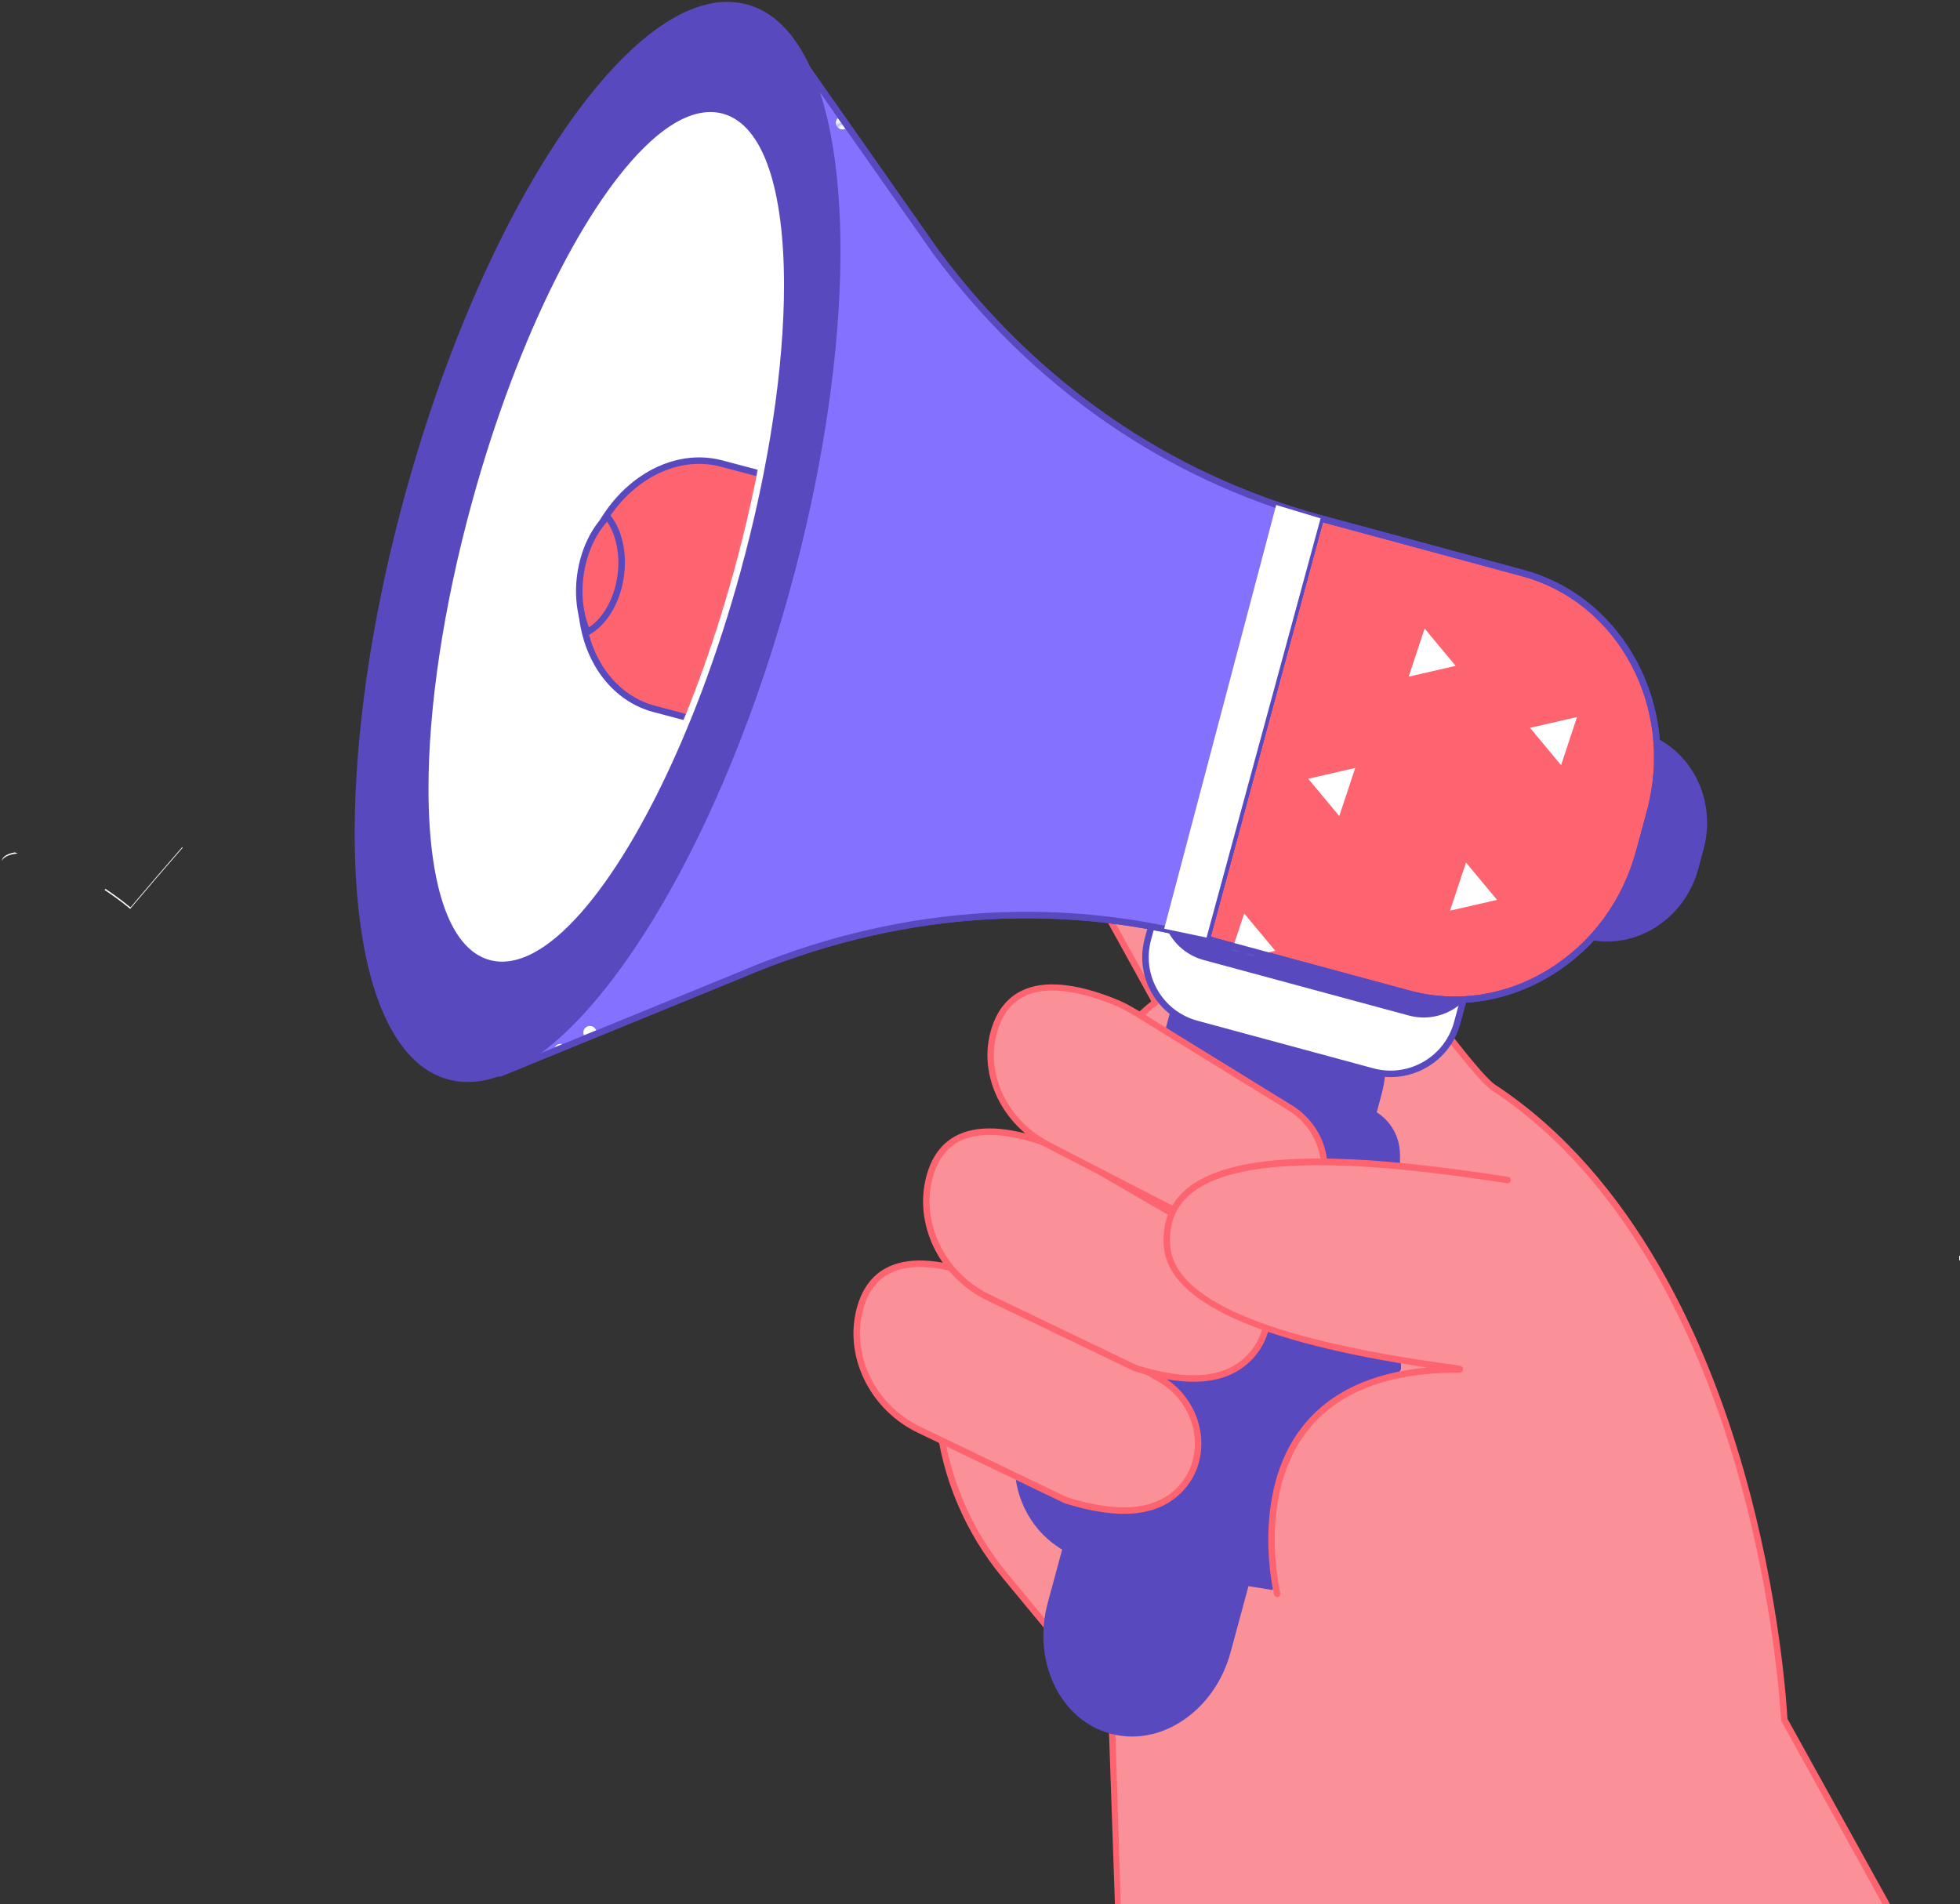 <svg width="458" height="445" viewBox="0 0 458 445" fill="none" xmlns="http://www.w3.org/2000/svg">
<rect x="0" y="0" width="458" height="445" fill="#333333" stroke="none"/>
<path fill-rule="evenodd" clip-rule="evenodd" d="M458 294.576C457.938 294.571 457.877 294.567 457.815 294.563V293.495C457.878 293.499 457.937 293.503 458 293.507V294.576Z" fill="white"/>
<path fill-rule="evenodd" clip-rule="evenodd" d="M30.422 212.413L30.041 212.102C28.347 210.719 26.437 209.322 24.426 207.987C24.496 207.903 24.565 207.819 24.635 207.736C26.596 209.044 28.459 210.409 30.115 211.761L30.495 212.072V212.071L30.496 212.072L30.813 211.697C35.424 206.246 37.75 203.537 42.456 198.136L42.577 197.998L42.698 198.11L42.379 198.476C37.673 203.878 35.348 206.587 30.739 212.038L30.422 212.413ZM0.456 201.182C0.46 200.943 0.542 200.718 0.726 200.48C1.004 200.12 1.535 199.765 2.254 199.515C2.62 199.387 3.033 199.285 3.481 199.216C3.702 199.301 3.925 199.388 4.15 199.478C3.416 199.528 2.749 199.662 2.19 199.858C1.471 200.108 0.939 200.463 0.661 200.823C0.567 200.945 0.5 201.063 0.456 201.182Z" fill="white"/>
<path fill-rule="evenodd" clip-rule="evenodd" d="M30.496 212.072L30.495 212.071L30.812 211.696C35.422 206.246 37.748 203.537 42.455 198.136L42.576 197.997L42.577 197.998L42.456 198.136C37.75 203.537 35.424 206.246 30.813 211.697L30.496 212.072ZM0.454 201.188C0.457 200.947 0.539 200.72 0.724 200.48C1.002 200.12 1.534 199.765 2.253 199.515C2.97 199.264 3.868 199.113 4.857 199.113C4.373 199.113 3.911 199.15 3.481 199.216C3.033 199.285 2.62 199.387 2.254 199.515C1.535 199.765 1.004 200.12 0.726 200.48C0.542 200.718 0.46 200.943 0.456 201.182C0.455 201.184 0.454 201.186 0.454 201.188Z" fill="#5849BE"/>
<path fill-rule="evenodd" clip-rule="evenodd" d="M453.653 468.354L416.928 401.909C416.928 401.909 412.221 295.78 348.963 254.148C341.059 248.946 288.125 171.8 288.125 171.8C274.641 155.596 263.937 150.566 254.778 152.958C241.486 156.432 237.155 174.715 245.028 188.977L270.008 234.23C249.754 249.499 217.243 312.73 219.428 332.053C220.887 344.96 225.997 357.558 234.802 368.206L259.674 398.283L262.058 468.303L453.653 468.354Z" fill="#FA9199"/>
<path fill-rule="evenodd" clip-rule="evenodd" d="M452.792 468.357L416.264 402.276C416.208 402.174 416.175 402.06 416.17 401.942C416.158 401.678 414.89 375.108 405.928 343.817C397.674 314.996 381.019 276.153 348.546 254.782C340.607 249.56 289.663 175.385 287.499 172.23C275.074 157.305 264.414 151.224 254.97 153.692C250.026 154.984 246.072 158.566 243.836 163.777C240.639 171.228 241.351 180.743 245.693 188.61L270.671 233.864C270.854 234.195 270.766 234.609 270.464 234.836C250.416 249.949 217.99 312.585 220.182 331.968C221.67 345.13 226.929 357.494 235.387 367.724L260.259 397.801C260.365 397.929 260.427 398.09 260.432 398.257L262.61 468.369L452.792 468.357ZM262.168 468.347C262.101 468.346 262.034 468.349 261.969 468.351C261.635 468.363 261.341 468.375 261.329 468.034L258.924 398.568L234.217 368.689C225.57 358.232 220.196 345.594 218.674 332.138C216.467 312.618 248.699 250.005 269.028 234.027L244.365 189.343C239.8 181.075 239.063 171.05 242.441 163.179C244.867 157.528 249.18 153.637 254.587 152.225C264.667 149.593 275.827 155.837 288.707 171.315C289.278 172.141 341.688 248.454 349.38 253.514C382.251 275.147 399.073 314.353 407.395 343.432C416.013 373.535 417.55 399.298 417.677 401.695L454.57 468.357L262.168 468.347Z" fill="#FE6470"/>
<path fill-rule="evenodd" clip-rule="evenodd" d="M307.323 261.025L243.553 326.827C230.764 340.023 238.131 362.153 256.277 365.051L297.325 371.604L327.378 319.985L327.146 269.906C327.099 259.659 315.002 254.239 307.323 261.025Z" fill="#5849BE"/>
<path fill-rule="evenodd" clip-rule="evenodd" d="M348.045 212.538L370.519 218.619C381.498 221.591 392.965 214.517 396.13 202.819L397.323 198.409C400.488 186.712 394.153 174.821 383.174 171.85L360.7 165.769L348.045 212.538Z" fill="#5849BE"/>
<path fill-rule="evenodd" clip-rule="evenodd" d="M348.976 212.004L370.717 217.888C381.27 220.744 392.347 213.896 395.397 202.621L396.591 198.211C398.07 192.741 397.464 187.059 394.883 182.214C392.311 177.385 388.081 173.964 382.975 172.583L361.235 166.7L348.976 212.004ZM375.585 220.053C373.839 220.053 372.074 219.827 370.319 219.352L347.847 213.271C347.442 213.161 347.203 212.745 347.313 212.34L359.969 165.571C360.021 165.377 360.148 165.211 360.323 165.111C360.497 165.011 360.704 164.984 360.899 165.037L383.372 171.118C388.887 172.61 393.45 176.297 396.222 181.5C398.985 186.688 399.636 192.763 398.055 198.607L396.861 203.017C394.098 213.235 385.153 220.053 375.585 220.053Z" fill="#5849BE"/>
<path fill-rule="evenodd" clip-rule="evenodd" d="M259.681 404.447C271.074 407.53 283.23 399.238 286.832 385.928L322.051 255.776C325.652 242.466 319.336 229.176 307.942 226.093C296.549 223.01 284.393 231.301 280.791 244.611L245.572 374.764C241.971 388.074 248.287 401.363 259.681 404.447Z" fill="#5849BE"/>
<path fill-rule="evenodd" clip-rule="evenodd" d="M259.879 403.715C265.167 405.146 270.809 404.078 275.75 400.709C280.73 397.313 284.405 391.993 286.101 385.729L321.318 255.577C323.013 249.314 322.521 242.867 319.935 237.425C317.366 232.021 313.037 228.257 307.743 226.825C302.45 225.393 296.813 226.461 291.872 229.831C286.893 233.227 283.218 238.547 281.522 244.811L246.305 374.962C242.818 387.847 248.907 400.745 259.879 403.715ZM264.547 405.854C262.847 405.854 261.149 405.631 259.481 405.179C247.703 401.992 241.135 388.259 244.841 374.565L280.059 244.413C281.848 237.802 285.739 232.178 291.017 228.578C296.33 224.953 302.409 223.809 308.141 225.36C313.868 226.91 318.544 230.964 321.305 236.773C324.047 242.544 324.572 249.361 322.782 255.975L287.564 386.126C285.775 392.738 281.883 398.362 276.605 401.962C272.838 404.531 268.687 405.854 264.547 405.854Z" fill="#5849BE"/>
<path fill-rule="evenodd" clip-rule="evenodd" d="M277.585 291.099C286.915 293.623 295.7 291.151 297.208 285.578L311.954 231.087C313.462 225.514 307.121 218.95 297.792 216.426C288.462 213.901 279.677 216.372 278.169 221.945L263.424 276.437C261.915 282.01 268.256 288.573 277.585 291.099Z" fill="#5849BE"/>
<path fill-rule="evenodd" clip-rule="evenodd" d="M290.583 216.19C288.688 216.19 286.887 216.42 285.253 216.879C281.814 217.846 279.558 219.716 278.9 222.143L264.156 276.636C263.499 279.062 264.505 281.813 266.986 284.384C269.566 287.056 273.401 289.181 277.783 290.366C286.69 292.778 295.08 290.542 296.476 285.38L311.222 230.889C311.879 228.462 310.873 225.709 308.391 223.14C305.811 220.468 301.976 218.343 297.593 217.157C295.214 216.515 292.834 216.19 290.583 216.19ZM284.719 292.835C282.39 292.835 279.905 292.512 277.387 291.83C272.744 290.574 268.664 288.304 265.895 285.438C263.026 282.469 261.89 279.202 262.692 276.238L277.437 221.746C278.238 218.783 280.867 216.536 284.842 215.418C288.679 214.34 293.349 214.437 297.99 215.693C302.632 216.949 306.714 219.219 309.483 222.086C312.351 225.055 313.487 228.322 312.686 231.286L297.94 285.777C296.744 290.198 291.374 292.835 284.719 292.835Z" fill="#5849BE"/>
<path fill-rule="evenodd" clip-rule="evenodd" d="M279.602 239.287L320.709 250.41C329.317 252.739 338.183 247.65 340.514 239.041L342.993 229.877C345.322 221.269 340.232 212.402 331.624 210.073L290.518 198.95C281.909 196.62 273.042 201.71 270.713 210.319L268.233 219.482C265.903 228.091 270.994 236.957 279.602 239.287Z" fill="white"/>
<path fill-rule="evenodd" clip-rule="evenodd" d="M279.801 238.555L320.907 249.678C324.874 250.751 329.023 250.215 332.588 248.169C336.153 246.122 338.708 242.811 339.781 238.842L342.261 229.679C344.476 221.488 339.615 213.022 331.426 210.806L290.318 199.682C286.352 198.608 282.202 199.144 278.638 201.19C275.073 203.237 272.519 206.549 271.444 210.517L268.965 219.682C267.891 223.648 268.428 227.797 270.475 231.362C272.521 234.926 275.832 237.481 279.801 238.555ZM324.954 251.736C323.472 251.736 321.981 251.54 320.511 251.142L279.403 240.019C275.045 238.839 271.406 236.033 269.157 232.116C266.91 228.201 266.321 223.644 267.501 219.284L269.98 210.121C271.16 205.762 273.967 202.123 277.882 199.875C281.798 197.625 286.356 197.037 290.716 198.217L331.822 209.34C340.82 211.776 346.159 221.077 343.726 230.076L341.246 239.239C340.066 243.598 337.26 247.237 333.344 249.485C330.748 250.975 327.869 251.736 324.954 251.736Z" fill="#5849BE"/>
<path fill-rule="evenodd" clip-rule="evenodd" d="M281.495 223.646L329.371 236.601C336.11 238.425 343.052 234.44 344.875 227.701C346.699 220.962 342.714 214.02 335.975 212.197L288.1 199.242C281.36 197.419 274.419 201.403 272.595 208.143C270.771 214.882 274.757 221.823 281.495 223.646Z" fill="#5849BE"/>
<path fill-rule="evenodd" clip-rule="evenodd" d="M281.694 222.915L329.57 235.869C332.631 236.698 335.836 236.284 338.589 234.704C341.342 233.124 343.314 230.566 344.144 227.502C345.854 221.179 342.102 214.641 335.777 212.93L287.9 199.975C284.836 199.144 281.633 199.559 278.882 201.139C276.129 202.719 274.157 205.277 273.327 208.341C272.498 211.405 272.912 214.607 274.493 217.36C276.072 220.113 278.63 222.085 281.694 222.915ZM332.694 237.805C331.521 237.805 330.338 237.648 329.173 237.334L281.297 224.379C277.843 223.444 274.958 221.22 273.176 218.115C271.396 215.012 270.928 211.4 271.863 207.945C272.798 204.49 275.023 201.605 278.126 199.824C281.23 198.041 284.843 197.575 288.297 198.51L336.174 211.465C343.306 213.395 347.537 220.768 345.607 227.899C344.673 231.354 342.449 234.238 339.345 236.021C337.287 237.201 335.006 237.805 332.694 237.805Z" fill="#5849BE"/>
<path fill-rule="evenodd" clip-rule="evenodd" d="M281.981 219.455L329.219 232.237C352.297 238.482 376.398 223.613 383.052 199.026L385.56 189.757C392.213 165.17 378.897 140.177 355.819 133.932L308.582 121.15L281.981 219.455Z" fill="#FE6470"/>
<path fill-rule="evenodd" clip-rule="evenodd" d="M282.911 218.921L329.417 231.505C340.372 234.471 351.908 232.708 361.895 226.548C371.899 220.377 379.152 210.533 382.32 198.829L384.828 189.559C391.359 165.415 378.258 140.79 355.621 134.665L309.116 122.08L282.911 218.921ZM339.953 234.429C336.297 234.429 332.63 233.946 329.019 232.969L281.782 220.188C281.589 220.135 281.423 220.008 281.323 219.833C281.224 219.659 281.195 219.451 281.249 219.257L307.85 120.952C307.902 120.757 308.03 120.592 308.205 120.492C308.379 120.391 308.586 120.365 308.78 120.417L356.019 133.2C379.462 139.543 393.043 165.005 386.292 189.956L383.784 199.225C380.516 211.303 373.025 221.466 362.693 227.839C355.631 232.196 347.815 234.429 339.953 234.429Z" fill="#5849BE"/>
<mask id="mask0_12_156" style="mask-type:alpha" maskUnits="userSpaceOnUse" x="354" y="180" width="34" height="48">
<path d="M387.173 180.06C386.967 183.27 386.437 186.517 385.56 189.757L383.052 199.026C379.642 211.627 371.648 221.676 361.559 227.638L354.472 187.569" fill="white"/>
</mask>
<g mask="url(#mask0_12_156)">
<path fill-rule="evenodd" clip-rule="evenodd" d="M374.452 233.517L378.178 222.275L367.195 224.797L374.452 233.517Z" fill="white"/>
</g>
<mask id="mask1_12_156" style="mask-type:alpha" maskUnits="userSpaceOnUse" x="302" y="187" width="60" height="47">
<path d="M354.472 187.569L361.559 227.638C351.962 233.308 340.469 235.281 329.219 232.237L307.396 226.332L302.646 199.469" fill="white"/>
</mask>
<g mask="url(#mask1_12_156)">
<path fill-rule="evenodd" clip-rule="evenodd" d="M342.565 201.593L338.838 212.835L349.821 210.313L342.565 201.593Z" fill="white"/>
</g>
<mask id="mask2_12_156" style="mask-type:alpha" maskUnits="userSpaceOnUse" x="281" y="199" width="27" height="28">
<path d="M302.646 199.469L307.396 226.332L281.981 219.455L286.378 203.205" fill="white"/>
</mask>
<g mask="url(#mask2_12_156)">
<path fill-rule="evenodd" clip-rule="evenodd" d="M290.738 213.493L287.012 224.735L297.995 222.213L290.738 213.493Z" fill="white"/>
</g>
<mask id="mask3_12_156" style="mask-type:alpha" maskUnits="userSpaceOnUse" x="344" y="131" width="44" height="57">
<path d="M348.648 131.992L355.819 133.932C375.856 139.354 388.534 158.909 387.173 180.06L354.472 187.569L344.801 132.875" fill="white"/>
</mask>
<g mask="url(#mask3_12_156)">
<path fill-rule="evenodd" clip-rule="evenodd" d="M384.719 134.998L380.993 146.241L391.976 143.719L384.719 134.998Z" fill="white"/>
<path fill-rule="evenodd" clip-rule="evenodd" d="M364.78 178.823L368.506 167.581L357.523 170.103L364.78 178.823Z" fill="white"/>
</g>
<mask id="mask4_12_156" style="mask-type:alpha" maskUnits="userSpaceOnUse" x="296" y="132" width="59" height="68">
<path d="M344.801 132.875L354.472 187.569L302.646 199.469L296.616 165.371L302.8 142.519" fill="white"/>
</mask>
<g mask="url(#mask4_12_156)">
<path fill-rule="evenodd" clip-rule="evenodd" d="M332.893 146.898L329.166 158.141L340.149 155.619L332.893 146.898Z" fill="white"/>
<path fill-rule="evenodd" clip-rule="evenodd" d="M312.954 190.723L316.68 179.481L305.697 182.003L312.954 190.723Z" fill="white"/>
</g>
<mask id="mask5_12_156" style="mask-type:alpha" maskUnits="userSpaceOnUse" x="286" y="165" width="17" height="39">
<path d="M296.616 165.371L302.646 199.469L286.378 203.205" fill="white"/>
</mask>
<g mask="url(#mask5_12_156)">
<path fill-rule="evenodd" clip-rule="evenodd" d="M281.066 158.799L277.34 170.041L288.323 167.519L281.066 158.799Z" fill="white"/>
</g>
<mask id="mask6_12_156" style="mask-type:alpha" maskUnits="userSpaceOnUse" x="302" y="121" width="43" height="22">
<path d="M308.582 121.15L344.444 130.854L344.801 132.875L302.8 142.519" fill="white"/>
</mask>
<g mask="url(#mask6_12_156)">
<path fill-rule="evenodd" clip-rule="evenodd" d="M303.282 136.029L307.008 124.787L296.025 127.309L303.282 136.029Z" fill="white"/>
</g>
<path fill-rule="evenodd" clip-rule="evenodd" d="M282.911 218.921L329.417 231.505C340.372 234.471 351.908 232.708 361.895 226.548C371.899 220.377 379.152 210.533 382.32 198.829L384.828 189.559C391.359 165.415 378.258 140.79 355.621 134.665L309.116 122.08L282.911 218.921ZM339.953 234.429C336.297 234.429 332.63 233.946 329.019 232.969L281.782 220.188C281.589 220.135 281.423 220.008 281.323 219.833C281.224 219.659 281.195 219.451 281.249 219.257L307.85 120.952C307.902 120.757 308.03 120.592 308.205 120.492C308.379 120.391 308.586 120.365 308.78 120.417L356.019 133.2C379.462 139.543 393.043 165.005 386.292 189.956L383.784 199.225C380.516 211.303 373.025 221.466 362.693 227.839C355.631 232.196 347.815 234.429 339.953 234.429Z" fill="#5849BE"/>
<path fill-rule="evenodd" clip-rule="evenodd" d="M308.582 121.15L281.981 219.455C246.402 209.828 208.346 212.768 172.967 227.878L116.852 250.835L182.808 7.739L218.69 58.904C241.622 89.793 273.003 111.522 308.582 121.15Z" fill="white"/>
<path fill-rule="evenodd" clip-rule="evenodd" d="M183.117 9.5L117.987 249.552L172.679 227.177C208.144 212.029 245.738 209.04 281.446 218.526L307.652 121.682C272.032 111.867 241.074 90.329 218.081 59.356L183.117 9.5ZM116.852 251.595C116.671 251.595 116.491 251.529 116.351 251.404C116.134 251.213 116.045 250.916 116.121 250.637L182.076 7.541C182.153 7.257 182.388 7.043 182.678 6.992C182.969 6.946 183.261 7.063 183.43 7.304L219.313 58.468C242.244 89.359 273.185 110.786 308.78 120.417C308.975 120.47 309.141 120.598 309.24 120.772C309.341 120.947 309.367 121.154 309.314 121.348L282.713 219.653C282.66 219.848 282.533 220.014 282.358 220.113C282.185 220.212 281.977 220.24 281.782 220.188C246.191 210.557 208.664 213.456 173.265 228.576L117.141 251.538C117.048 251.575 116.95 251.595 116.852 251.595Z" fill="#5849BE"/>
<path fill-rule="evenodd" clip-rule="evenodd" d="M308.582 121.15L281.981 219.455C246.402 209.828 208.346 212.768 172.967 227.878L116.852 250.835L182.808 7.739L218.69 58.904C241.622 89.793 273.003 111.522 308.582 121.15Z" fill="#8472FF"/>
<path fill-rule="evenodd" clip-rule="evenodd" d="M183.117 9.5L117.987 249.552L172.679 227.177C208.144 212.029 245.738 209.04 281.446 218.526L307.652 121.682C272.032 111.867 241.074 90.329 218.081 59.356L183.117 9.5ZM116.852 251.595C116.671 251.595 116.491 251.529 116.351 251.404C116.134 251.213 116.045 250.916 116.121 250.637L182.076 7.541C182.153 7.257 182.388 7.043 182.678 6.992C182.969 6.946 183.261 7.063 183.43 7.304L219.313 58.468C242.244 89.359 273.185 110.786 308.78 120.417C308.975 120.47 309.141 120.598 309.24 120.772C309.341 120.947 309.367 121.154 309.314 121.348L282.713 219.653C282.66 219.848 282.533 220.014 282.358 220.113C282.185 220.212 281.977 220.24 281.782 220.188C246.191 210.557 208.664 213.456 173.265 228.576L117.141 251.538C117.048 251.575 116.95 251.595 116.852 251.595Z" fill="#5849BE"/>
<mask id="mask7_12_156" style="mask-type:alpha" maskUnits="userSpaceOnUse" x="276" y="199" width="12" height="18">
<path d="M287.328 199.694L282.802 216.42L276.598 206.222" fill="white"/>
</mask>
<g mask="url(#mask7_12_156)">
<path fill-rule="evenodd" clip-rule="evenodd" d="M281.103 213.627C281.107 213.625 281.111 213.622 281.116 213.62C281.114 213.621 281.112 213.622 281.11 213.623C281.107 213.625 281.105 213.626 281.103 213.627Z" fill="white"/>
<path fill-rule="evenodd" clip-rule="evenodd" d="M283.476 203.572C282.958 203.572 282.453 203.31 282.164 202.835L284.785 201.241C284.936 201.49 285.008 201.764 285.008 202.036C285.009 202.554 284.747 203.059 284.272 203.348C284.023 203.5 283.747 203.572 283.476 203.572Z" fill="white"/>
<path fill-rule="evenodd" clip-rule="evenodd" d="M277.395 207.532L276.598 206.222L277.915 205.42V205.421C278.355 206.144 278.125 207.088 277.402 207.528C277.399 207.53 277.397 207.531 277.395 207.532Z" fill="white"/>
<path fill-rule="evenodd" clip-rule="evenodd" d="M282.258 215.526L281.103 213.627C281.105 213.626 281.107 213.625 281.11 213.623C281.112 213.622 281.114 213.621 281.116 213.62C281.363 213.471 281.636 213.399 281.906 213.399C282.209 213.399 282.509 213.49 282.763 213.66L282.258 215.526Z" fill="white"/>
<path fill-rule="evenodd" clip-rule="evenodd" d="M282.698 216.248L282.258 215.526L282.763 213.66C282.942 213.78 283.098 213.94 283.217 214.136C283.271 214.223 283.314 214.314 283.348 214.406L282.885 216.116C282.829 216.162 282.768 216.205 282.704 216.244C282.702 216.245 282.7 216.247 282.698 216.248Z" fill="#5849BE"/>
</g>
<mask id="mask8_12_156" style="mask-type:alpha" maskUnits="userSpaceOnUse" x="287" y="154" width="13" height="20">
<path d="M299.531 154.599L294.399 173.564L287.364 162.001" fill="white"/>
</mask>
<g mask="url(#mask8_12_156)">
<path fill-rule="evenodd" clip-rule="evenodd" d="M291.87 169.407C291.87 169.406 291.87 169.406 291.871 169.406C291.87 169.406 291.87 169.406 291.87 169.407Z" fill="white"/>
<path fill-rule="evenodd" clip-rule="evenodd" d="M293.464 172.027L291.87 169.407C291.87 169.406 291.87 169.406 291.871 169.406C291.873 169.405 291.874 169.404 291.876 169.403C292.125 169.251 292.401 169.179 292.672 169.179C293.19 169.179 293.695 169.441 293.984 169.916C294.424 170.639 294.195 171.583 293.471 172.023C293.469 172.025 293.467 172.026 293.464 172.027Z" fill="white"/>
</g>
<mask id="mask9_12_156" style="mask-type:alpha" maskUnits="userSpaceOnUse" x="116" y="218" width="30" height="33">
<path d="M133.168 218.142L145.842 238.975L116.852 250.835L124.25 223.568" fill="white"/>
</mask>
<g mask="url(#mask9_12_156)">
<path fill-rule="evenodd" clip-rule="evenodd" d="M136.467 241.991C136.362 241.776 136.311 241.546 136.311 241.318C136.31 240.8 136.573 240.295 137.048 240.006C137.297 239.854 137.572 239.782 137.843 239.782C138.361 239.782 138.867 240.044 139.155 240.519C139.217 240.62 139.265 240.725 139.301 240.832L136.467 241.991Z" fill="white"/>
<path fill-rule="evenodd" clip-rule="evenodd" d="M136.996 242.594C136.814 242.473 136.655 242.312 136.534 242.113C136.51 242.073 136.488 242.033 136.467 241.991L139.301 240.832C139.353 240.99 139.379 241.152 139.379 241.314C139.379 241.421 139.368 241.528 139.346 241.633L136.996 242.594Z" fill="#5849BE"/>
<path fill-rule="evenodd" clip-rule="evenodd" d="M129.609 244.797C129.734 244.553 129.926 244.339 130.177 244.185C130.426 244.034 130.701 243.962 130.973 243.962C131.138 243.962 131.303 243.988 131.459 244.04L129.609 244.797Z" fill="white"/>
<path fill-rule="evenodd" clip-rule="evenodd" d="M129.452 245.68C129.444 245.62 129.441 245.559 129.441 245.498C129.44 245.255 129.498 245.014 129.609 244.797L131.459 244.04C131.742 244.134 131.999 244.311 132.19 244.56L129.452 245.68Z" fill="#5849BE"/>
</g>
<mask id="mask10_12_156" style="mask-type:alpha" maskUnits="userSpaceOnUse" x="176" y="28" width="40" height="41">
<path d="M197.32 28.431L215.837 54.836L192.962 68.753L176.235 41.259" fill="white"/>
</mask>
<g mask="url(#mask10_12_156)">
<path fill-rule="evenodd" clip-rule="evenodd" d="M196.854 30.25C196.336 30.25 195.831 29.988 195.542 29.514L196.671 28.826L197.551 30.082C197.329 30.196 197.09 30.25 196.854 30.25Z" fill="white"/>
<path fill-rule="evenodd" clip-rule="evenodd" d="M197.551 30.082L196.671 28.826L197.32 28.431L198.123 29.576C198.003 29.753 197.844 29.908 197.65 30.027C197.617 30.046 197.584 30.065 197.551 30.082Z" fill="#5849BE"/>
</g>
<mask id="mask11_12_156" style="mask-type:alpha" maskUnits="userSpaceOnUse" x="174" y="7" width="24" height="35">
<path d="M182.808 7.739L197.32 28.431L176.235 41.259L174.491 38.393" fill="white"/>
</mask>
<g mask="url(#mask11_12_156)">
<path fill-rule="evenodd" clip-rule="evenodd" d="M195.542 29.514C195.39 29.265 195.318 28.99 195.318 28.719C195.318 28.299 195.489 27.888 195.806 27.594L196.671 28.826L195.542 29.513" fill="white"/>
<path fill-rule="evenodd" clip-rule="evenodd" d="M196.671 28.826L195.806 27.594C195.881 27.524 195.964 27.461 196.055 27.406C196.189 27.324 196.331 27.265 196.477 27.229L197.32 28.431L196.671 28.826Z" fill="#5849BE"/>
<path fill-rule="evenodd" clip-rule="evenodd" d="M191.68 21.747C191.676 21.747 191.672 21.747 191.667 21.747C191.657 21.713 191.645 21.678 191.634 21.645L191.706 21.746C191.697 21.747 191.688 21.747 191.68 21.747Z" fill="white"/>
<path fill-rule="evenodd" clip-rule="evenodd" d="M191.706 21.746L191.634 21.645C191.341 20.745 191.034 19.869 190.714 19.02C190.715 19.019 190.716 19.018 190.718 19.017L192.475 21.523C192.234 21.67 191.969 21.742 191.706 21.746Z" fill="#5849BE"/>
</g>
<path fill-rule="evenodd" clip-rule="evenodd" d="M95.622 114.893C76.481 183.875 80.67 245.064 104.978 251.561C129.287 258.059 164.511 207.405 183.652 138.423C202.794 69.441 198.606 8.253 174.297 1.755C149.987 -4.742 114.764 45.911 95.622 114.893Z" fill="#5849BE"/>
<path fill-rule="evenodd" clip-rule="evenodd" d="M169.902 1.944C146.293 1.944 114.267 50.54 96.353 115.096C81.711 167.865 80.359 218.16 92.99 240.247C96.271 245.983 100.37 249.543 105.175 250.828C106.539 251.192 107.942 251.371 109.373 251.371C132.981 251.377 165.006 202.78 182.921 138.22C197.564 85.451 198.916 35.157 186.286 13.07C183.004 7.333 178.904 3.772 174.101 2.488C172.735 2.124 171.334 1.944 169.902 1.944ZM109.323 252.883C107.77 252.883 106.255 252.686 104.783 252.294C99.572 250.9 95.161 247.102 91.673 240.999C78.854 218.584 80.149 167.824 94.892 114.69C104.172 81.248 117.491 51.024 132.399 29.586C147.454 7.936 162.403 -2.208 174.492 1.022C179.703 2.415 184.113 6.215 187.602 12.316C200.421 34.732 199.127 85.492 184.383 138.626C175.104 172.068 161.783 202.292 146.876 223.73C133.654 242.743 120.514 252.883 109.323 252.883Z" fill="#5849BE"/>
<path fill-rule="evenodd" clip-rule="evenodd" d="M111.095 117.27C96.182 171.498 97.778 219.129 114.661 223.657C131.544 228.186 157.32 187.896 172.234 133.669C187.148 79.44 185.552 31.808 168.668 27.28C151.785 22.752 126.009 63.041 111.095 117.27Z" fill="white"/>
<mask id="mask12_12_156" style="mask-type:alpha" maskUnits="userSpaceOnUse" x="100" y="26" width="83" height="199">
<path d="M111.095 117.27C96.182 171.498 97.778 219.129 114.661 223.657C131.544 228.186 157.32 187.896 172.234 133.669C187.148 79.44 185.552 31.808 168.668 27.28C151.785 22.752 126.009 63.041 111.095 117.27Z" fill="white"/>
</mask>
<g mask="url(#mask12_12_156)">
<path fill-rule="evenodd" clip-rule="evenodd" d="M200.551 116.795L168.594 108.333C155.542 104.877 141.438 114.913 137.091 130.747V130.748C132.744 146.582 139.801 162.22 152.854 165.676L184.81 174.138L200.551 116.795Z" fill="#FE6470"/>
<path fill-rule="evenodd" clip-rule="evenodd" d="M163.363 108.413C152.312 108.413 141.494 117.573 137.822 130.948C135.513 139.362 136.415 148.061 140.299 154.813C143.256 159.952 147.783 163.549 153.047 164.943L184.277 173.212L199.616 117.332L168.399 109.067C166.733 108.625 165.045 108.413 163.363 108.413ZM184.81 174.896L184.615 174.871L152.658 166.41C147 164.912 142.144 161.061 138.984 155.569C134.899 148.469 133.943 139.349 136.358 130.546C140.81 114.337 155.354 104.045 168.789 107.6L200.745 116.061C200.94 116.113 201.107 116.241 201.209 116.417C201.31 116.592 201.336 116.8 201.282 116.996L185.542 174.338C185.449 174.675 185.144 174.896 184.81 174.896Z" fill="#5849BE"/>
<path fill-rule="evenodd" clip-rule="evenodd" d="M144.711 136.462C146.07 130.369 144.845 124.344 141.936 120.766C139.245 123.414 137.09 127.352 136.032 132.094C134.764 137.78 135.339 143.423 137.27 147.713C140.649 145.882 143.522 141.789 144.711 136.462Z" fill="#FE6470"/>
<path fill-rule="evenodd" clip-rule="evenodd" d="M141.863 121.934C139.479 124.549 137.683 128.179 136.773 132.259C135.659 137.253 135.976 142.43 137.63 146.614C140.611 144.65 142.952 140.864 143.971 136.296C145.149 131.015 144.319 125.494 141.863 121.934ZM137.271 148.472L137.027 148.432C136.827 148.364 136.665 148.217 136.578 148.024C134.506 143.42 134.037 137.554 135.291 131.929C136.341 127.229 138.511 123.073 141.403 120.225C141.556 120.075 141.771 120.002 141.978 120.008C142.19 120.02 142.39 120.121 142.524 120.287C145.705 124.2 146.828 130.461 145.452 136.626C144.258 141.979 141.334 146.373 137.632 148.379C137.52 148.44 137.396 148.472 137.271 148.472Z" fill="#5849BE"/>
</g>
<path fill-rule="evenodd" clip-rule="evenodd" d="M111.095 117.27L110.372 117.071C103.505 142.044 100.127 165.62 100.126 184.299C100.128 195.288 101.291 204.58 103.636 211.502C104.81 214.963 106.281 217.835 108.077 220.026C109.872 222.215 112.011 223.724 114.467 224.382C115.4 224.632 116.359 224.754 117.334 224.754C121.842 224.744 126.628 222.186 131.532 217.675C138.887 210.894 146.562 199.615 153.756 185.191C160.946 170.768 167.64 153.2 172.958 133.867C179.825 108.894 183.203 85.317 183.204 66.638C183.202 55.649 182.038 46.357 179.693 39.435C178.519 35.974 177.049 33.102 175.252 30.911C173.458 28.722 171.318 27.213 168.862 26.555C167.929 26.305 166.97 26.182 165.995 26.182C161.487 26.193 156.701 28.751 151.797 33.262C144.442 40.043 136.767 51.322 129.573 65.746C122.383 80.17 115.689 97.737 110.372 117.071L111.095 117.27L111.818 117.468C118.874 91.807 128.373 69.275 138.178 53.202C143.078 45.166 148.057 38.745 152.813 34.366C157.57 29.977 162.087 27.672 165.995 27.682C166.845 27.683 167.67 27.789 168.474 28.004C170.581 28.571 172.446 29.86 174.092 31.862C176.559 34.863 178.483 39.473 179.765 45.379C181.05 51.284 181.704 58.477 181.704 66.638C181.705 85.139 178.349 108.61 171.511 133.47C164.455 159.131 154.955 181.662 145.151 197.736C140.251 205.772 135.271 212.192 130.516 216.571C125.759 220.96 121.242 223.264 117.334 223.254C116.484 223.254 115.659 223.148 114.855 222.933C112.748 222.366 110.883 221.077 109.237 219.074C106.77 216.074 104.846 211.464 103.564 205.558C102.279 199.653 101.625 192.46 101.626 184.299C101.625 165.798 104.981 142.328 111.818 117.468L111.095 117.27Z" fill="white"/>
<path fill-rule="evenodd" clip-rule="evenodd" d="M298.208 118.024L272.048 217.053L281.936 219.13L308.582 121.15L298.208 118.024Z" fill="white"/>
<path fill-rule="evenodd" clip-rule="evenodd" d="M228.362 298.112C230.458 298.861 232.45 299.868 234.374 300.984L271.274 322.392C280.452 327.717 283.08 340.524 275.681 348.131C270.581 353.372 262.323 354.782 249.02 350.615L214.771 334.153C204.596 329.263 198.336 318.165 200.657 307.117C202.528 298.209 209.252 291.276 228.362 298.112Z" fill="#FA9199"/>
<path fill-rule="evenodd" clip-rule="evenodd" d="M249.298 349.908C261.473 353.709 269.926 352.958 275.138 347.602C278.269 344.384 279.698 339.882 279.061 335.25C278.362 330.172 275.309 325.609 270.895 323.047L233.993 301.641C231.82 300.38 229.95 299.485 228.107 298.826C219.055 295.588 212.148 295.241 207.58 297.799C204.429 299.561 202.35 302.749 201.4 307.273C199.23 317.595 204.992 328.612 215.1 333.47L249.298 349.908ZM262.628 353.804C258.634 353.804 254.034 352.981 248.792 351.34L248.69 351.299L214.441 334.836C203.714 329.681 197.604 317.957 199.914 306.961C200.959 301.989 203.289 298.46 206.839 296.474C211.808 293.695 219.134 294.004 228.618 297.397C230.523 298.079 232.53 299.038 234.754 300.328L271.655 321.735C276.472 324.53 279.803 329.506 280.564 335.044C281.266 340.142 279.685 345.104 276.226 348.659C272.885 352.093 268.387 353.804 262.628 353.804Z" fill="#FE6470"/>
<path fill-rule="evenodd" clip-rule="evenodd" d="M244.635 267.243C246.729 267.992 248.723 268.999 250.646 270.116L287.547 291.523C296.724 296.849 299.353 309.656 291.953 317.263C286.854 322.504 278.595 323.913 265.291 319.746L231.042 303.285C220.868 298.395 214.607 287.296 216.929 276.249C218.8 267.34 225.525 260.408 244.635 267.243Z" fill="#FA9199"/>
<path fill-rule="evenodd" clip-rule="evenodd" d="M265.569 319.039C277.75 322.843 286.2 322.089 291.41 316.732C294.541 313.515 295.97 309.013 295.333 304.382C294.635 299.303 291.581 294.741 287.166 292.18L250.267 270.771C248.127 269.53 246.201 268.609 244.379 267.957C235.326 264.718 228.418 264.375 223.853 266.931C220.701 268.694 218.621 271.882 217.672 276.405C215.503 286.726 221.264 297.743 231.371 302.602L265.569 319.039ZM278.9 322.936C274.908 322.936 270.308 322.112 265.064 320.471L264.962 320.431L230.713 303.969C219.985 298.813 213.876 287.088 216.187 276.093C217.23 271.122 219.56 267.594 223.11 265.607C228.079 262.826 235.406 263.139 244.891 266.529C246.8 267.212 248.808 268.172 251.028 269.46L287.927 290.868C292.743 293.662 296.073 298.637 296.836 304.175C297.538 309.272 295.956 314.235 292.498 317.791C289.157 321.224 284.66 322.936 278.9 322.936Z" fill="#FE6470"/>
<path fill-rule="evenodd" clip-rule="evenodd" d="M260.077 234.013C262.119 234.817 264.048 235.86 265.905 237.004L301.496 258.945C310.35 264.402 312.362 276.668 304.674 283.556C299.377 288.301 291.123 289.271 278.126 284.73L244.933 267.599C235.072 262.51 229.379 251.705 232.191 241.328C234.46 232.962 241.447 226.683 260.077 234.013Z" fill="#FA9199"/>
<path fill-rule="evenodd" clip-rule="evenodd" d="M278.437 284.072C290.334 288.219 298.746 287.879 304.159 283.029C307.413 280.114 309.039 275.907 308.621 271.486C308.164 266.638 305.348 262.177 301.089 259.552L265.497 237.61C263.4 236.317 261.586 235.387 259.791 234.679C250.967 231.207 244.135 230.575 239.488 232.795C236.282 234.328 234.072 237.26 232.92 241.509C230.293 251.204 235.495 261.909 245.291 266.965L278.437 284.072ZM292.753 288.388C288.497 288.388 283.552 287.393 277.868 285.407L277.769 285.365L244.575 268.232C234.179 262.867 228.663 251.476 231.463 241.147C232.729 236.478 235.203 233.233 238.815 231.507C243.868 229.092 251.119 229.708 260.363 233.347C262.246 234.088 264.137 235.057 266.313 236.398L301.904 258.34C306.55 261.204 309.622 266.069 310.122 271.355C310.581 276.224 308.783 280.861 305.188 284.081C301.982 286.953 297.865 288.388 292.753 288.388Z" fill="#FE6470"/>
<path fill-rule="evenodd" clip-rule="evenodd" d="M298.438 372.514C298.438 372.514 285.442 320.19 340.36 320.055C349.292 320.033 274.314 315.096 272.694 291.111C271.073 267.126 311.427 269.475 352.259 275.789" fill="#FA9199"/>
<path fill-rule="evenodd" clip-rule="evenodd" d="M298.437 373.272C298.097 373.272 297.787 373.042 297.702 372.696C297.644 372.463 292.049 349.189 304.257 333.538C310.543 325.48 320.353 320.809 333.477 319.607C293.511 313.644 272.811 304.079 271.938 291.162C271.582 285.897 273.186 281.591 276.706 278.36C289.125 266.968 323.669 270.601 352.375 275.039C352.79 275.104 353.073 275.49 353.009 275.904C352.945 276.319 352.547 276.603 352.144 276.539C325.982 272.493 289.807 268.396 277.732 279.479C274.523 282.423 273.123 286.211 273.451 291.06C274.297 303.584 295.908 312.877 337.682 318.68C341.909 319.268 341.909 319.268 341.856 320.054C341.805 320.81 341.071 320.812 340.362 320.813C324.24 320.854 312.498 325.445 305.459 334.464C293.703 349.526 299.118 372.104 299.174 372.331C299.274 372.737 299.026 373.148 298.62 373.249L298.437 373.272Z" fill="#FE6470"/>
</svg>
